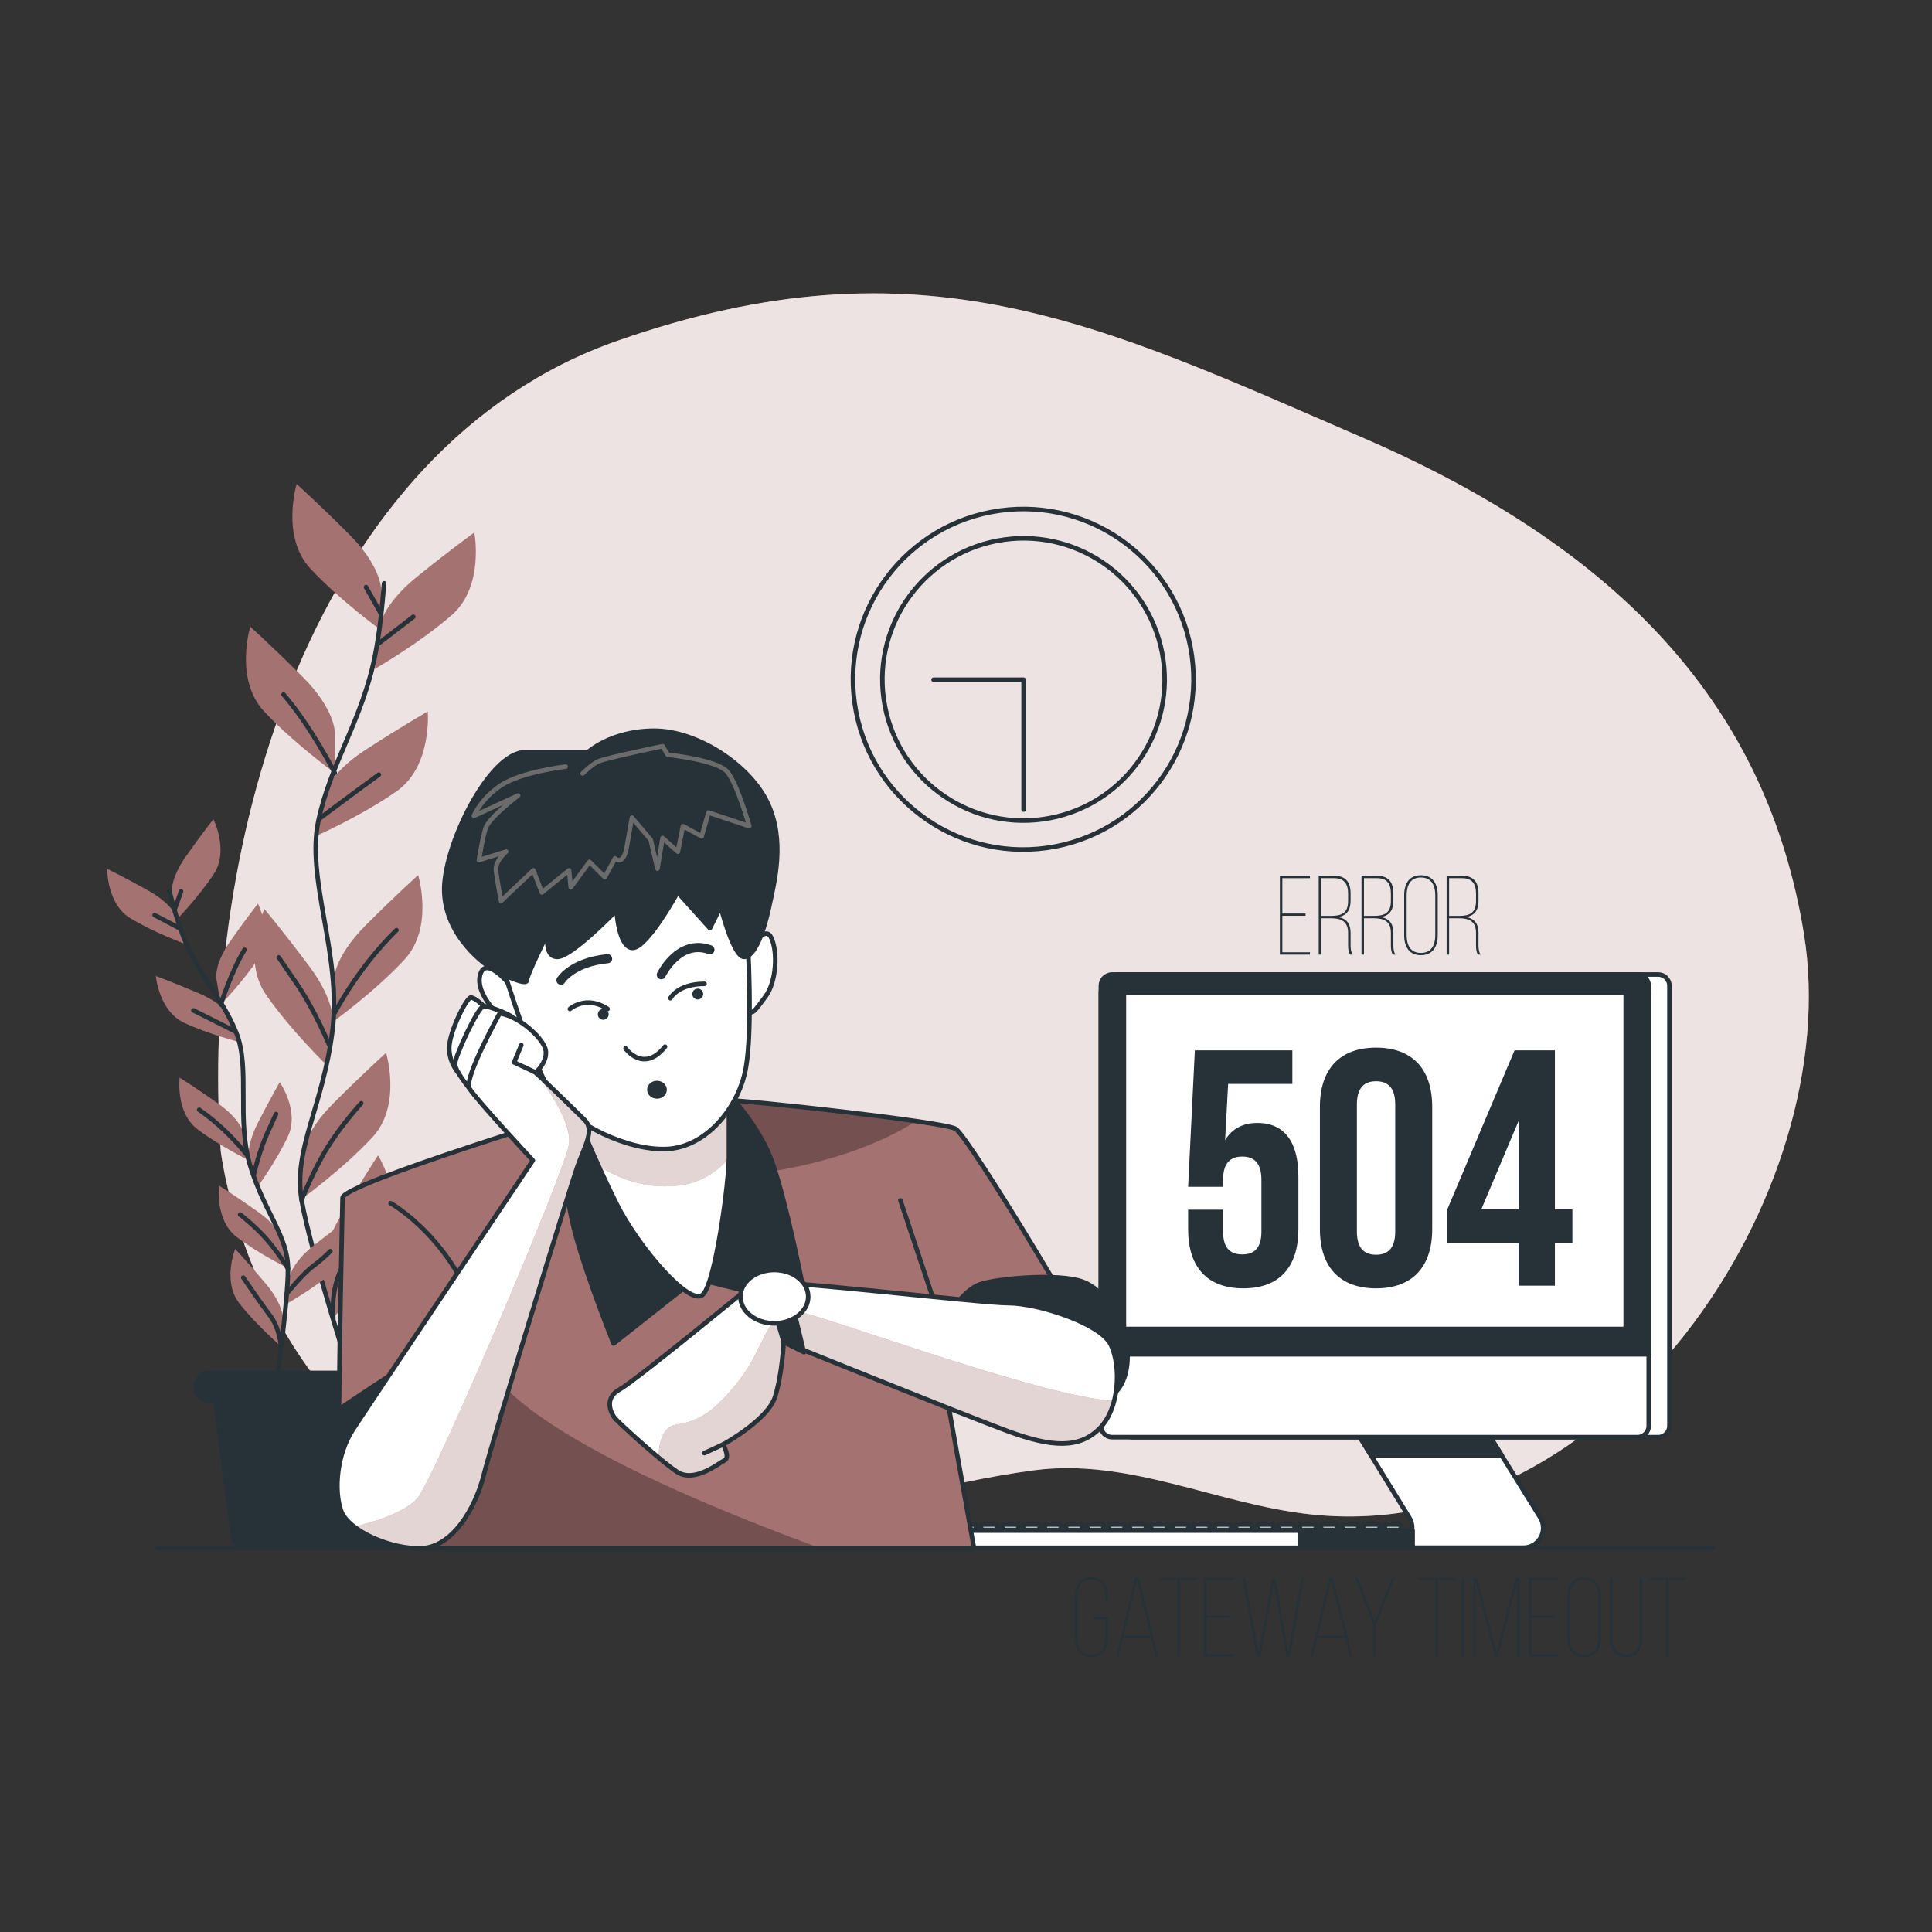 <?xml version="1.0" encoding="utf-8"?>
<!-- Generator: Adobe Illustrator 27.5.0, SVG Export Plug-In . SVG Version: 6.00 Build 0)  -->
<svg version="1.1" xmlns="http://www.w3.org/2000/svg" xmlns:xlink="http://www.w3.org/1999/xlink" x="0px" y="0px"
	 viewBox="0 0 500 500" style="enable-background:new 0 0 500 500;" xml:space="preserve">
<rect x="0" y="0" width="500" height="500" fill="#333333" stroke="none"/>
<g id="Background_Simple">
	<g>
		<path style="fill:#A57272;" d="M57.123,297.862c0,0,7.075,61.73,59.535,88.101c52.46,26.37,103.847,0.715,151.022-5.465
			c24.705-3.237,47.614,8.91,71.838,11.454c77.455,8.131,138.239-83.144,127.336-150.286
			c-9.439-58.125-46.581-99.15-114.261-128.421c-67.68-29.271-114.233-52.562-192.846-25.036
			C81.133,115.734,51.518,217.937,57.123,297.862z"/>
		<path style="opacity:0.8;fill:#FFFFFF;" d="M57.123,297.862c0,0,7.075,61.73,59.535,88.101
			c52.46,26.37,103.847,0.715,151.022-5.465c24.705-3.237,47.614,8.91,71.838,11.454c77.455,8.131,138.239-83.144,127.336-150.286
			c-9.439-58.125-46.581-99.15-114.261-128.421c-67.68-29.271-114.233-52.562-192.846-25.036
			C81.133,115.734,51.518,217.937,57.123,297.862z"/>
	</g>
</g>
<g id="Clock">
	<g>
		
			<ellipse transform="matrix(0.99 -0.138 0.138 0.99 -21.723 38.204)" style="fill:none;stroke:#263238;stroke-width:1.177;stroke-linecap:round;stroke-linejoin:round;stroke-miterlimit:10;" cx="264.912" cy="175.909" rx="44.085" ry="44.085"/>
		
			<ellipse transform="matrix(0.982 -0.188 0.188 0.982 -28.33 52.9)" style="fill:none;stroke:#263238;stroke-width:1.177;stroke-linecap:round;stroke-linejoin:round;stroke-miterlimit:10;" cx="264.912" cy="175.909" rx="36.531" ry="36.531"/>
		
			<polyline style="fill:none;stroke:#263238;stroke-width:1.177;stroke-linecap:round;stroke-linejoin:round;stroke-miterlimit:10;" points="
			241.61,175.909 264.912,175.909 264.912,209.529 		"/>
	</g>
</g>
<g id="Plants">
	<g>
		<g>
			<g>
				<g>
					<path style="fill:#A57272;" d="M98.649,152.47c0,0,0-5.911-8.276-14.187c-8.276-8.276-13.596-13.005-13.596-13.005
						s-4.138,13.596,3.547,21.872c7.685,8.276,18.325,15.961,18.325,15.961V152.47z"/>
					<path style="fill:#A57272;" d="M86.638,189.388c0,0,0-5.911-8.276-14.187c-8.276-8.276-13.596-13.005-13.596-13.005
						s-4.138,13.596,3.547,21.872c7.685,8.276,18.325,15.961,18.325,15.961V189.388z"/>
					<path style="fill:#A57272;" d="M98.129,162.538c0,0,0.625-5.878,9.729-13.233c9.104-7.355,14.894-11.495,14.894-11.495
						s2.678,13.957-5.838,21.375c-8.516,7.418-19.909,13.935-19.909,13.935L98.129,162.538z"/>
					<path style="fill:#A57272;" d="M83.619,206.138c0,0,1.239-5.78,11.065-12.138c9.826-6.358,16.019-9.868,16.019-9.868
						s1.197,14.161-8.051,20.644c-9.248,6.482-21.263,11.766-21.263,11.766L83.619,206.138z"/>
					<path style="fill:#A57272;" d="M86.347,253.674c0,0,0-5.911,8.276-14.188c8.276-8.276,13.596-13.005,13.596-13.005
						s4.138,13.596-3.547,21.872c-7.684,8.276-18.325,15.961-18.325,15.961V253.674z"/>
					<path style="fill:#A57272;" d="M86.209,265.277c0,0,0.84-5.852-6.176-15.22c-7.016-9.368-11.61-14.805-11.61-14.805
						s-6.028,12.87,0.403,22.154c6.431,9.284,15.871,18.403,15.871,18.403L86.209,265.277z"/>
					<path style="fill:#A57272;" d="M78.048,299.663c0,0,0-5.911,8.276-14.187C94.6,277.2,99.92,272.471,99.92,272.471
						s4.138,13.596-3.547,21.872c-7.685,8.276-18.325,15.961-18.325,15.961V299.663z"/>
					<path style="fill:#A57272;" d="M83.575,330.84c0,0-1.497-5.718,4.413-15.821c5.91-10.102,9.859-16.025,9.859-16.025
						s7.446,12.105,2.108,22.057c-5.338,9.952-13.685,20.082-13.685,20.082L83.575,330.84z"/>
				</g>
				
					<path style="fill:none;stroke:#263238;stroke-width:1.177;stroke-linecap:round;stroke-linejoin:round;stroke-miterlimit:10;" d="
					M99.399,150.955c-0.484,6.319-1.202,12.856-2.267,18.355c-3.272,16.902-11.45,27.807-14.722,43.074
					c-3.272,15.267,6.12,34.935,3.605,54.544c-2.515,19.609-10.148,30.514-7.967,43.599c2.181,13.086,13.631,48.526,13.631,48.526"
					/>
				
					<line style="fill:none;stroke:#263238;stroke-width:1.177;stroke-linecap:round;stroke-linejoin:round;stroke-miterlimit:10;" x1="98.047" y1="166.467" x2="106.966" y2="159.623"/>
				
					<line style="fill:none;stroke:#263238;stroke-width:1.177;stroke-linecap:round;stroke-linejoin:round;stroke-miterlimit:10;" x1="98.463" y1="158.585" x2="94.729" y2="151.948"/>
				
					<path style="fill:none;stroke:#263238;stroke-width:1.177;stroke-linecap:round;stroke-linejoin:round;stroke-miterlimit:10;" d="
					M82.906,211.682c0,0,7.467-5.6,15.141-11.2"/>
				
					<path style="fill:none;stroke:#263238;stroke-width:1.177;stroke-linecap:round;stroke-linejoin:round;stroke-miterlimit:10;" d="
					M86.638,200.028c0,0-6.221-12.198-13.273-20.287"/>
				
					<path style="fill:none;stroke:#263238;stroke-width:1.177;stroke-linecap:round;stroke-linejoin:round;stroke-miterlimit:10;" d="
					M86.64,262.083c0,0,5.808-11.408,15.97-21.363"/>
				
					<path style="fill:none;stroke:#263238;stroke-width:1.177;stroke-linecap:round;stroke-linejoin:round;stroke-miterlimit:10;" d="
					M85.188,270.38c0,0-3.734-8.919-8.089-15.348c-4.356-6.43-4.978-7.259-4.978-7.259"/>
				
					<path style="fill:none;stroke:#263238;stroke-width:1.177;stroke-linecap:round;stroke-linejoin:round;stroke-miterlimit:10;" d="
					M78.049,310.527c0,0,2.991-7.584,6.724-13.599c3.733-6.015,8.711-11.408,8.711-11.408"/>
				
					<path style="fill:none;stroke:#263238;stroke-width:1.177;stroke-linecap:round;stroke-linejoin:round;stroke-miterlimit:10;" d="
					M86.27,341.133c0,0-0.874-7.079,2.237-13.094c3.111-6.015,6.637-13.896,8.089-17.007"/>
			</g>
			<g>
				<g>
					<path style="fill:#A57272;" d="M44.456,231.442c0,0-0.642-3.707,3.65-9.795c4.291-6.088,7.114-9.631,7.114-9.631
						s4.071,8.077,0.15,14.101s-9.759,11.998-9.759,11.998L44.456,231.442z"/>
					<path style="fill:#A57272;" d="M55.995,253.289c0,0-0.642-3.707,3.649-9.795c4.291-6.088,7.114-9.631,7.114-9.631
						s4.071,8.077,0.15,14.101c-3.921,6.024-9.759,11.998-9.759,11.998L55.995,253.289z"/>
					<path style="fill:#A57272;" d="M45.875,237.699c0,0-1.03-3.618-7.537-7.242c-6.507-3.624-10.588-5.592-10.588-5.592
						s-0.164,9.043,5.981,12.77c6.146,3.727,13.997,6.577,13.997,6.577L45.875,237.699z"/>
					<path style="fill:#A57272;" d="M59.707,263.465c0,0-1.404-3.49-8.256-6.411c-6.852-2.92-11.117-4.449-11.117-4.449
						s0.787,9.01,7.29,12.071c6.503,3.061,14.611,5.07,14.611,5.07L59.707,263.465z"/>
					<path style="fill:#A57272;" d="M63.157,293.569c0,0-0.642-3.707-6.729-7.998c-6.088-4.291-9.938-6.679-9.938-6.679
						s-1.119,8.975,4.598,13.33c5.717,4.356,13.224,8.019,13.224,8.019L63.157,293.569z"/>
					<path style="fill:#A57272;" d="M64.503,300.831c0,0-1.162-3.578,2.221-10.214c3.382-6.636,5.673-10.544,5.673-10.544
						s5.177,7.416,2.153,13.936c-3.025,6.52-7.955,13.263-7.955,13.263L64.503,300.831z"/>
					<path style="fill:#A57272;" d="M74.891,330.731c0,0,0.429-3.737,6.262-8.369c5.833-4.632,9.54-7.235,9.54-7.235
						s1.63,8.897-3.83,13.571c-5.459,4.674-12.745,8.761-12.745,8.761L74.891,330.731z"/>
					<path style="fill:#A57272;" d="M73.353,321.508c0,0-0.642-3.707-6.73-7.998c-6.088-4.291-9.937-6.679-9.937-6.679
						s-1.119,8.975,4.598,13.331c5.717,4.355,13.224,8.019,13.224,8.019L73.353,321.508z"/>
					<path style="fill:#A57272;" d="M73.272,341.658c0,0,0.318-3.749-4.485-9.442c-4.803-5.693-7.922-8.978-7.922-8.978
						s-3.356,8.399,1.072,14.06c4.428,5.662,10.762,11.107,10.762,11.107L73.272,341.658z"/>
				</g>
				
					<path style="fill:none;stroke:#263238;stroke-width:1.177;stroke-linecap:round;stroke-linejoin:round;stroke-miterlimit:10;" d="
					M43.821,230.574c0.99,3.909,2.15,7.931,3.414,11.264c3.886,10.244,10.199,16.194,13.908,25.413
					c3.709,9.218-0.045,22.572,3.66,34.595c3.705,12.023,9.676,18.033,9.729,26.475c0.053,8.442-3.28,31.91-3.28,31.91"/>
				
					<line style="fill:none;stroke:#263238;stroke-width:1.177;stroke-linecap:round;stroke-linejoin:round;stroke-miterlimit:10;" x1="46.353" y1="240.154" x2="40.017" y2="236.83"/>
				
					<line style="fill:none;stroke:#263238;stroke-width:1.177;stroke-linecap:round;stroke-linejoin:round;stroke-miterlimit:10;" x1="45.237" y1="235.257" x2="46.857" y2="230.689"/>
				
					<path style="fill:none;stroke:#263238;stroke-width:1.177;stroke-linecap:round;stroke-linejoin:round;stroke-miterlimit:10;" d="
					M60.756,266.864c0,0-5.29-2.701-10.71-5.38"/>
				
					<path style="fill:none;stroke:#263238;stroke-width:1.177;stroke-linecap:round;stroke-linejoin:round;stroke-miterlimit:10;" d="
					M57.15,259.961c0,0,2.577-8.324,6.121-14.163"/>
				
					<path style="fill:none;stroke:#263238;stroke-width:1.177;stroke-linecap:round;stroke-linejoin:round;stroke-miterlimit:10;" d="
					M63.886,298.875c0,0-4.88-6.523-12.334-11.663"/>
				
					<path style="fill:none;stroke:#263238;stroke-width:1.177;stroke-linecap:round;stroke-linejoin:round;stroke-miterlimit:10;" d="
					M65.697,303.92c0,0,1.373-5.998,3.406-10.503c2.034-4.505,2.334-5.092,2.334-5.092"/>
				
					<path style="fill:none;stroke:#263238;stroke-width:1.177;stroke-linecap:round;stroke-linejoin:round;stroke-miterlimit:10;" d="
					M74.245,334.724c0,0,4.199-5.147,6.813-7.073c2.613-1.926,4.424-3.847,4.424-3.847"/>
				
					<path style="fill:none;stroke:#263238;stroke-width:1.177;stroke-linecap:round;stroke-linejoin:round;stroke-miterlimit:10;" d="
					M74.533,328.32c0,0-2.699-4.431-5.693-7.798c-2.994-3.366-6.701-6.208-6.701-6.208"/>
				
					<path style="fill:none;stroke:#263238;stroke-width:1.177;stroke-linecap:round;stroke-linejoin:round;stroke-miterlimit:10;" d="
					M72.7,348.405c0,0-0.22-4.534-2.824-7.968c-2.604-3.434-5.671-7.994-6.919-9.787"/>
			</g>
		</g>
		<g>
			<path style="fill:#263238;" d="M100.261,400.656H62.567c-1.551,0-2.808-1.257-2.808-2.808l-5.414-41.711h54.137l-5.414,41.711
				C103.068,399.399,101.811,400.656,100.261,400.656z"/>
			<path style="fill:#263238;" d="M108.011,363.199H54.345c-2.34,0-4.237-1.897-4.237-4.237l0,0c0-2.34,1.897-4.237,4.237-4.237
				h53.666c2.34,0,4.237,1.897,4.237,4.237l0,0C112.248,361.302,110.351,363.199,108.011,363.199z"/>
		</g>
	</g>
</g>
<g id="Device">
	<g>
		<g>
			
				<path style="fill:#FFFFFF;stroke:#263238;stroke-width:1.177;stroke-linecap:round;stroke-linejoin:round;stroke-miterlimit:10;" d="
				M382.01,365.983l16.597,26.739c2.115,3.408-0.336,7.813-4.346,7.813h-32.505h-43.488h42.088c4,0,6.452-4.384,4.359-7.792
				l-16.066-26.164L382.01,365.983z"/>
			
				<polygon style="fill:#263238;stroke:#263238;stroke-width:1.177;stroke-linecap:round;stroke-linejoin:round;stroke-miterlimit:10;" points="
				382.01,365.983 348.649,366.579 354.827,376.64 388.624,376.64 			"/>
			
				<path style="fill:#FFFFFF;stroke:#263238;stroke-width:1.177;stroke-linecap:round;stroke-linejoin:round;stroke-miterlimit:10;" d="
				M293.179,371.94h135.96c1.608,0,2.912-1.304,2.912-2.912V255.11c0-1.608-1.303-2.912-2.912-2.912h-135.96
				c-1.608,0-2.912,1.303-2.912,2.912v113.919C290.267,370.637,291.571,371.94,293.179,371.94z"/>
			
				<path style="fill:#FFFFFF;stroke:#263238;stroke-width:1.177;stroke-linecap:round;stroke-linejoin:round;stroke-miterlimit:10;" d="
				M287.818,371.94h135.96c1.608,0,2.912-1.304,2.912-2.912V255.11c0-1.608-1.304-2.912-2.912-2.912h-135.96
				c-1.608,0-2.912,1.303-2.912,2.912v113.919C284.906,370.637,286.21,371.94,287.818,371.94z"/>
			
				<path style="fill:#263238;stroke:#263238;stroke-width:1.177;stroke-linecap:round;stroke-linejoin:round;stroke-miterlimit:10;" d="
				M289.672,252.199h132.252c2.632,0,4.766,2.134,4.766,4.766v93.529H284.906v-93.529
				C284.906,254.332,287.04,252.199,289.672,252.199z"/>
			
				<rect x="290.863" y="256.965" transform="matrix(-1 -1.224647e-16 1.224647e-16 -1 711.595 600.905)" style="fill:#FFFFFF;stroke:#263238;stroke-width:1.177;stroke-linecap:round;stroke-linejoin:round;stroke-miterlimit:10;" width="129.869" height="86.977"/>
		</g>
		<g>
			
				<rect x="248.421" y="394.548" style="fill:#FFFFFF;stroke:#263238;stroke-width:1.177;stroke-linecap:round;stroke-linejoin:round;stroke-miterlimit:10;" width="4.125" height="1.375"/>
			
				<rect x="253.921" y="394.548" style="fill:#FFFFFF;stroke:#263238;stroke-width:1.177;stroke-linecap:round;stroke-linejoin:round;stroke-miterlimit:10;" width="4.125" height="1.375"/>
			
				<rect x="259.42" y="394.548" style="fill:#FFFFFF;stroke:#263238;stroke-width:1.177;stroke-linecap:round;stroke-linejoin:round;stroke-miterlimit:10;" width="4.125" height="1.375"/>
			
				<rect x="264.92" y="394.548" style="fill:#FFFFFF;stroke:#263238;stroke-width:1.177;stroke-linecap:round;stroke-linejoin:round;stroke-miterlimit:10;" width="4.125" height="1.375"/>
			
				<rect x="270.419" y="394.548" style="fill:#FFFFFF;stroke:#263238;stroke-width:1.177;stroke-linecap:round;stroke-linejoin:round;stroke-miterlimit:10;" width="4.125" height="1.375"/>
			
				<rect x="275.919" y="394.548" style="fill:#FFFFFF;stroke:#263238;stroke-width:1.177;stroke-linecap:round;stroke-linejoin:round;stroke-miterlimit:10;" width="4.125" height="1.375"/>
			
				<rect x="281.418" y="394.548" style="fill:#FFFFFF;stroke:#263238;stroke-width:1.177;stroke-linecap:round;stroke-linejoin:round;stroke-miterlimit:10;" width="4.125" height="1.375"/>
			
				<rect x="286.918" y="394.548" style="fill:#FFFFFF;stroke:#263238;stroke-width:1.177;stroke-linecap:round;stroke-linejoin:round;stroke-miterlimit:10;" width="4.125" height="1.375"/>
			
				<rect x="292.417" y="394.548" style="fill:#FFFFFF;stroke:#263238;stroke-width:1.177;stroke-linecap:round;stroke-linejoin:round;stroke-miterlimit:10;" width="4.125" height="1.375"/>
			
				<rect x="297.917" y="394.548" style="fill:#FFFFFF;stroke:#263238;stroke-width:1.177;stroke-linecap:round;stroke-linejoin:round;stroke-miterlimit:10;" width="4.125" height="1.375"/>
			
				<rect x="303.416" y="394.548" style="fill:#FFFFFF;stroke:#263238;stroke-width:1.177;stroke-linecap:round;stroke-linejoin:round;stroke-miterlimit:10;" width="4.125" height="1.375"/>
			
				<rect x="308.916" y="394.548" style="fill:#FFFFFF;stroke:#263238;stroke-width:1.177;stroke-linecap:round;stroke-linejoin:round;stroke-miterlimit:10;" width="4.125" height="1.375"/>
			
				<rect x="314.415" y="394.548" style="fill:#FFFFFF;stroke:#263238;stroke-width:1.177;stroke-linecap:round;stroke-linejoin:round;stroke-miterlimit:10;" width="4.125" height="1.375"/>
			
				<rect x="319.915" y="394.548" style="fill:#FFFFFF;stroke:#263238;stroke-width:1.177;stroke-linecap:round;stroke-linejoin:round;stroke-miterlimit:10;" width="4.125" height="1.375"/>
			
				<rect x="325.414" y="394.548" style="fill:#FFFFFF;stroke:#263238;stroke-width:1.177;stroke-linecap:round;stroke-linejoin:round;stroke-miterlimit:10;" width="4.125" height="1.375"/>
			
				<rect x="330.914" y="394.548" style="fill:#FFFFFF;stroke:#263238;stroke-width:1.177;stroke-linecap:round;stroke-linejoin:round;stroke-miterlimit:10;" width="4.125" height="1.375"/>
			
				<rect x="336.413" y="394.548" style="fill:#FFFFFF;stroke:#263238;stroke-width:1.177;stroke-linecap:round;stroke-linejoin:round;stroke-miterlimit:10;" width="4.125" height="1.375"/>
			
				<rect x="341.913" y="394.548" style="fill:#FFFFFF;stroke:#263238;stroke-width:1.177;stroke-linecap:round;stroke-linejoin:round;stroke-miterlimit:10;" width="4.125" height="1.375"/>
			
				<rect x="347.412" y="394.548" style="fill:#FFFFFF;stroke:#263238;stroke-width:1.177;stroke-linecap:round;stroke-linejoin:round;stroke-miterlimit:10;" width="4.125" height="1.375"/>
			
				<rect x="352.912" y="394.548" style="fill:#FFFFFF;stroke:#263238;stroke-width:1.177;stroke-linecap:round;stroke-linejoin:round;stroke-miterlimit:10;" width="4.125" height="1.375"/>
			
				<rect x="358.411" y="394.548" style="fill:#FFFFFF;stroke:#263238;stroke-width:1.177;stroke-linecap:round;stroke-linejoin:round;stroke-miterlimit:10;" width="4.125" height="1.375"/>
			
				<rect x="246.292" y="396.122" style="fill:#FFFFFF;stroke:#263238;stroke-width:1.177;stroke-linecap:round;stroke-linejoin:round;stroke-miterlimit:10;" width="119.247" height="4.445"/>
			
				<rect x="336.451" y="396.122" style="fill:#263238;stroke:#263238;stroke-width:1.177;stroke-linecap:round;stroke-linejoin:round;stroke-miterlimit:10;" width="29.088" height="4.445"/>
		</g>
	</g>
</g>
<g id="Text">
	<g>
		<g>
			<path style="fill:#263238;" d="M286.71,413.327v1.34h-0.64v-1.369c0-2.477-0.933-4.546-3.614-4.546
				c-2.71,0-3.643,2.069-3.643,4.546v10.433c0,2.477,0.933,4.518,3.643,4.518c2.682,0,3.614-2.041,3.614-4.518v-4.633h-3.177v-0.583
				h3.818v5.187c0,2.826-1.165,5.158-4.283,5.158c-3.09,0-4.255-2.332-4.255-5.158v-10.374c0-2.828,1.165-5.158,4.255-5.158
				C285.546,408.168,286.71,410.499,286.71,413.327z"/>
			<path style="fill:#263238;" d="M290.673,423.905l-1.195,4.809h-0.583l4.925-20.429h0.904l5.041,20.429h-0.64l-1.195-4.809
				H290.673z M290.789,423.322h7.023l-3.555-14.279L290.789,423.322z"/>
			<path style="fill:#263238;" d="M304.717,428.713v-19.787h-4.429v-0.613h9.529v0.613h-4.458v19.787H304.717z"/>
			<path style="fill:#263238;" d="M318.238,418.077v0.582h-6.002v9.443h7.14v0.612h-7.781v-20.4h7.781v0.613h-7.14v9.151H318.238z"
				/>
			<path style="fill:#263238;" d="M326.163,428.713h-0.933l-3.672-20.4h0.642l3.554,19.526l3.527-19.409h0.787l3.323,19.292
				l3.438-19.409h0.583l-3.614,20.4h-0.845l-3.292-18.884L326.163,428.713z"/>
			<path style="fill:#263238;" d="M340.907,423.905l-1.195,4.809h-0.583l4.926-20.429h0.903L350,428.713h-0.642l-1.195-4.809
				H340.907z M341.024,423.322h7.023l-3.555-14.279L341.024,423.322z"/>
			<path style="fill:#263238;" d="M355.448,420.466l-4.75-12.153h0.64l4.459,11.278l4.458-11.278h0.67l-4.838,12.153v8.247h-0.64
				V420.466z"/>
			<path style="fill:#263238;" d="M371.445,428.713v-19.787h-4.43v-0.613h9.53v0.613h-4.459v19.787H371.445z"/>
			<path style="fill:#263238;" d="M378.962,408.313v20.4h-0.642v-20.4H378.962z"/>
			<path style="fill:#263238;" d="M387.645,428.655h-0.728l-5.042-19.379v19.438h-0.583v-20.4h0.991l5.012,19.352l5.012-19.352
				h0.991v20.4h-0.641v-19.438L387.645,428.655z"/>
			<path style="fill:#263238;" d="M402.273,418.077v0.582h-6.003v9.443h7.14v0.612h-7.781v-20.4h7.781v0.613h-7.14v9.151H402.273z"
				/>
			<path style="fill:#263238;" d="M405.652,413.327c0-2.856,1.223-5.158,4.313-5.158c3.147,0,4.371,2.302,4.371,5.158v10.374
				c0,2.856-1.224,5.158-4.371,5.158c-3.09,0-4.313-2.302-4.313-5.158V413.327z M406.293,423.73c0,2.507,0.962,4.547,3.673,4.547
				c2.739,0,3.73-2.04,3.73-4.547v-10.433c0-2.506-0.991-4.546-3.73-4.546c-2.71,0-3.673,2.04-3.673,4.546V423.73z"/>
			<path style="fill:#263238;" d="M417.249,423.701c0,2.448,0.875,4.575,3.584,4.575c2.71,0,3.585-2.127,3.585-4.575v-15.388h0.612
				v15.359c0,2.798-1.107,5.187-4.197,5.187c-3.117,0-4.225-2.389-4.225-5.187v-15.359h0.641V423.701z"/>
			<path style="fill:#263238;" d="M431.149,428.713v-19.787h-4.429v-0.613h9.529v0.613h-4.458v19.787H431.149z"/>
		</g>
	</g>
	<g>
		<path style="fill:#263238;" d="M316.534,313.064v5.656c0,4.35,1.915,5.917,4.961,5.917c3.045,0,4.96-1.567,4.96-5.917V305.32
			c0-4.35-1.915-6.004-4.96-6.004c-3.046,0-4.961,1.654-4.961,6.004v1.827h-9.048l1.74-35.327h25.234v8.701h-16.621l-0.783,14.531
			c1.741-2.871,4.525-4.438,8.354-4.438c7.048,0,10.616,4.959,10.616,13.922v13.574c0,9.745-4.873,15.314-14.27,15.314
			c-9.398,0-14.27-5.569-14.27-15.314v-5.047H316.534z"/>
		<path style="fill:#263238;" d="M341.592,286.439c0-9.746,5.133-15.315,14.531-15.315c9.398,0,14.531,5.569,14.531,15.315v31.673
			c0,9.745-5.133,15.314-14.531,15.314c-9.398,0-14.531-5.569-14.531-15.314V286.439z M351.164,318.721
			c0,4.35,1.915,6.004,4.959,6.004c3.046,0,4.96-1.654,4.96-6.004v-32.891c0-4.351-1.913-6.004-4.96-6.004
			c-3.045,0-4.959,1.652-4.959,6.004V318.721z"/>
		<path style="fill:#263238;" d="M374.566,312.977l17.404-41.157h10.441v41.157h4.525v8.702h-4.525v11.05h-9.397v-11.05h-18.448
			V312.977z M393.014,312.977v-22.884l-9.659,22.884H393.014z"/>
	</g>
	<g>
		<path style="fill:#263238;" d="M337.877,236.42v0.582h-6.003v9.443h7.141v0.612h-7.781v-20.4h7.781v0.613h-7.141v9.151H337.877z"
			/>
		<path style="fill:#263238;" d="M345.337,226.656c3.03,0,4.196,1.778,4.196,4.575v1.836c0,2.507-0.991,3.876-3.235,4.284
			c2.273,0.35,3.235,1.835,3.235,4.08v3.205c0,0.788,0.087,1.778,0.554,2.419h-0.7c-0.407-0.642-0.496-1.544-0.496-2.419v-3.205
			c0-3.002-1.806-3.789-4.458-3.789h-2.507v9.413h-0.641v-20.4H345.337z M344.433,237.032c2.827,0,4.458-0.729,4.458-3.876v-1.865
			c0-2.477-0.961-4.021-3.584-4.021h-3.381v9.762H344.433z"/>
		<path style="fill:#263238;" d="M356.409,226.656c3.03,0,4.196,1.778,4.196,4.575v1.836c0,2.507-0.991,3.876-3.235,4.284
			c2.273,0.35,3.235,1.835,3.235,4.08v3.205c0,0.788,0.087,1.778,0.554,2.419h-0.7c-0.408-0.642-0.496-1.544-0.496-2.419v-3.205
			c0-3.002-1.806-3.789-4.458-3.789h-2.507v9.413h-0.64v-20.4H356.409z M355.505,237.032c2.826,0,4.458-0.729,4.458-3.876v-1.865
			c0-2.477-0.961-4.021-3.584-4.021h-3.381v9.762H355.505z"/>
		<path style="fill:#263238;" d="M363.401,231.669c0-2.855,1.225-5.157,4.313-5.157c3.147,0,4.372,2.302,4.372,5.157v10.375
			c0,2.856-1.225,5.158-4.372,5.158c-3.089,0-4.313-2.302-4.313-5.158V231.669z M364.043,242.073c0,2.507,0.961,4.547,3.672,4.547
			c2.74,0,3.73-2.04,3.73-4.547V231.64c0-2.506-0.99-4.546-3.73-4.546c-2.71,0-3.672,2.04-3.672,4.546V242.073z"/>
		<path style="fill:#263238;" d="M378.437,226.656c3.03,0,4.196,1.778,4.196,4.575v1.836c0,2.507-0.991,3.876-3.235,4.284
			c2.273,0.35,3.235,1.835,3.235,4.08v3.205c0,0.788,0.087,1.778,0.554,2.419h-0.7c-0.407-0.642-0.496-1.544-0.496-2.419v-3.205
			c0-3.002-1.806-3.789-4.458-3.789h-2.507v9.413h-0.64v-20.4H378.437z M377.534,237.032c2.826,0,4.458-0.729,4.458-3.876v-1.865
			c0-2.477-0.961-4.021-3.584-4.021h-3.381v9.762H377.534z"/>
	</g>
</g>
<g id="Character_1_">
	<g>
		
			<path style="fill:#FFFFFF;stroke:#263238;stroke-width:1.177;stroke-linecap:round;stroke-linejoin:round;stroke-miterlimit:10;" d="
			M192.555,247.645c0,0,5.11-8.827,6.969-5.11c1.858,3.716,1.394,11.614-1.394,15.33c-2.787,3.717-3.717,5.575-5.11,2.787
			C191.625,257.866,192.555,247.645,192.555,247.645z"/>
		
			<path style="fill:#FFFFFF;stroke:#263238;stroke-width:1.177;stroke-linecap:round;stroke-linejoin:round;stroke-miterlimit:10;" d="
			M131.697,254.614c0,0-6.039-7.433-7.433-2.323c-1.394,5.11,5.575,11.614,7.433,12.543c1.858,0.929,4.646,0.465,4.646,0.465
			L131.697,254.614z"/>
		<g>
			<g>
				<defs>
					<path id="XMLID_4_" d="M153.944,286.513c0,0-65.296,19.775-65.296,23.507s-1.866,76.863-0.373,80.967
						c1.493,4.104,13.805,8.209,20.522,8.209v1.493h143.278l-7.089-39.551c0,0,40.297-1.492,41.043-4.477
						c0.746-2.985-35.382-62.669-38.74-64.535c-3.358-1.866-54.54-7.477-60.51-7.477
						C180.808,284.647,168.122,282.035,153.944,286.513z"/>
				</defs>
				<use xlink:href="#XMLID_4_"  style="overflow:visible;fill:#A57272;"/>
				<clipPath id="XMLID_00000098209654504499324810000006194601210146573981_">
					<use xlink:href="#XMLID_4_"  style="overflow:visible;"/>
				</clipPath>
				<path style="opacity:0.3;clip-path:url(#XMLID_00000098209654504499324810000006194601210146573981_);" d="M212.329,400.687
					c-90.474-33.247-86.429-50.185-86.429-50.185l-30.02,45.849c4.255,1.689,9.364,2.843,12.917,2.843v1.493H212.329z"/>
				<path style="opacity:0.3;clip-path:url(#XMLID_00000098209654504499324810000006194601210146573981_);" d="M188.932,304.441
					c0,0,30.708-1.616,50.911-16.162l-56.567-7.273L188.932,304.441z"/>
				
					<use xlink:href="#XMLID_4_"  style="overflow:visible;fill:none;stroke:#263238;stroke-width:1.177;stroke-linecap:round;stroke-linejoin:round;stroke-miterlimit:10;"/>
			</g>
			
				<line style="fill:none;stroke:#263238;stroke-width:1.177;stroke-linecap:round;stroke-linejoin:round;stroke-miterlimit:10;" x1="243.722" y1="342.761" x2="233.024" y2="310.667"/>
			
				<path style="fill:none;stroke:#263238;stroke-width:1.177;stroke-linecap:round;stroke-linejoin:round;stroke-miterlimit:10;" d="
				M101.083,311.38c0,0,17.83,9.985,23.535,33.52"/>
		</g>
		
			<path style="fill:#263238;stroke:#263238;stroke-width:1.177;stroke-linecap:round;stroke-linejoin:round;stroke-miterlimit:10;" d="
			M100.961,355.913c0,0-11.94,7.836-14.552,9.701c-2.612,1.866-3.358,21.641-0.746,27.238c2.612,5.597,13.805,8.209,21.268,4.477
			c7.462-3.731,10.821-21.268,8.209-30.223C112.527,358.152,100.961,355.913,100.961,355.913z"/>
		
			<path style="fill:#263238;stroke:#263238;stroke-width:1.177;stroke-linecap:round;stroke-linejoin:round;stroke-miterlimit:10;" d="
			M144.616,290.244c0,0,1.119,17.91,4.477,29.85c3.358,11.94,9.701,27.611,9.701,27.611l21.268-16.79l28.73,7.089
			c0,0-5.597-29.477-9.701-39.177c-4.104-9.701-12.313-17.537-12.313-17.537S155.436,277.185,144.616,290.244z"/>
		<g>
			<defs>
				<path id="XMLID_1_" d="M148.72,287.259c0,0,5.224,13.059,10.82,24.253c5.597,11.194,19.029,26.865,22.387,23.507
					c3.358-3.358,6.716-29.477,6.716-35.446s0-17.91,0-17.91s-10.447,8.582-18.656,8.582S148.72,287.259,148.72,287.259z"/>
			</defs>
			<use xlink:href="#XMLID_1_"  style="overflow:visible;fill:#FFFFFF;"/>
			<clipPath id="XMLID_00000127009502009063340170000017038308483665642421_">
				<use xlink:href="#XMLID_1_"  style="overflow:visible;"/>
			</clipPath>
			<path style="clip-path:url(#XMLID_00000127009502009063340170000017038308483665642421_);fill:#A57272;" d="M188.644,281.662
				c0,0-10.447,8.582-18.656,8.582c-8.209,0-21.268-2.985-21.268-2.985s2.652,6.628,6.2,14.487
				c5.505,3.483,12.975,6.313,21.833,4.904c4.675-0.744,8.6-3.294,11.886-6.812c0.001-0.088,0.004-0.186,0.004-0.266
				C188.644,293.602,188.644,281.662,188.644,281.662z"/>
			<path style="opacity:0.7;clip-path:url(#XMLID_00000127009502009063340170000017038308483665642421_);fill:#FFFFFF;" d="
				M188.644,281.662c0,0-10.447,8.582-18.656,8.582c-8.209,0-21.268-2.985-21.268-2.985s2.652,6.628,6.2,14.487
				c5.505,3.483,12.975,6.313,21.833,4.904c4.675-0.744,8.6-3.294,11.886-6.812c0.001-0.088,0.004-0.186,0.004-0.266
				C188.644,293.602,188.644,281.662,188.644,281.662z"/>
			
				<use xlink:href="#XMLID_1_"  style="overflow:visible;fill:none;stroke:#263238;stroke-width:1.177;stroke-linecap:round;stroke-linejoin:round;stroke-miterlimit:10;"/>
		</g>
		<g>
			
				<path style="fill:#FFFFFF;stroke:#263238;stroke-width:1.177;stroke-linecap:round;stroke-linejoin:round;stroke-miterlimit:10;" d="
				M130.303,250.897c0,0,7.898,26.015,13.008,32.984c5.11,6.968,19.047,13.937,29.267,13.472
				c10.22-0.465,18.582-10.685,20.441-20.905c1.858-10.221,0.465-33.449,0.465-33.449s-1.858-10.22-9.756-23.693
				c-7.897-13.472-47.85-2.323-52.031,7.898C127.516,237.425,130.303,250.897,130.303,250.897z"/>
			<g>
				
					<path style="fill:none;stroke:#263238;stroke-width:1.177;stroke-linecap:round;stroke-linejoin:round;stroke-miterlimit:10;" d="
					M161.894,271.338c0,0,4.646,6.504,10.22-0.464"/>
				
					<path style="fill:none;stroke:#263238;stroke-width:1.177;stroke-linecap:round;stroke-linejoin:round;stroke-miterlimit:10;" d="
					M147.492,261.117c0,0,4.181-3.716,9.756,0"/>
				
					<path style="fill:none;stroke:#263238;stroke-width:1.177;stroke-linecap:round;stroke-linejoin:round;stroke-miterlimit:10;" d="
					M173.508,258.33c0,0,1.858-3.717,8.827-3.717"/>
				
					<path style="fill:none;stroke:#263238;stroke-width:2.355;stroke-linecap:round;stroke-linejoin:round;stroke-miterlimit:10;" d="
					M145.169,253.685c0,0,2.787-4.646,12.078-5.575"/>
				
					<path style="fill:none;stroke:#263238;stroke-width:2.355;stroke-linecap:round;stroke-linejoin:round;stroke-miterlimit:10;" d="
					M171.138,252.264c0,0,4.521-9.39,12.59-6.477"/>
				<path style="fill:#263238;" d="M172.578,282.023c0,1.283-1.144,2.323-2.555,2.323s-2.555-1.04-2.555-2.323
					c0-1.283,1.144-2.323,2.555-2.323S172.578,280.74,172.578,282.023z"/>
				<path style="fill:#263238;" d="M157.526,262.514c0,0.776-0.629,1.406-1.406,1.406c-0.776,0-1.406-0.629-1.406-1.406
					c0-0.777,0.63-1.406,1.406-1.406C156.897,261.108,157.526,261.737,157.526,262.514z"/>
				<path style="fill:#263238;" d="M181.982,257.257c0,0.776-0.629,1.406-1.406,1.406c-0.776,0-1.406-0.63-1.406-1.406
					c0-0.777,0.629-1.406,1.406-1.406C181.352,255.851,181.982,256.48,181.982,257.257z"/>
			</g>
		</g>
		
			<path style="fill:#263238;stroke:#263238;stroke-width:1.177;stroke-linecap:round;stroke-linejoin:round;stroke-miterlimit:10;" d="
			M152.138,194.685c0,0-6.968,0-16.26,0c-9.291,0-21.37,24.622-20.905,36.236c0.465,11.614,10.685,19.047,13.472,20.441
			c2.787,1.394,7.898,3.716,7.898,2.323c0-1.394,5.575-12.543,5.575-12.543s-1.394,6.504,2.323,6.504
			c3.717,0,15.331-12.079,15.331-12.079s0.465,9.756,4.181,9.756c3.716,0,11.614-14.401,11.614-14.401l8.362,9.291l2.787-5.575
			c0,0,3.252,13.008,6.039,13.008c2.787,0,5.11-6.504,6.504-13.008c1.394-6.504,4.181-17.189-0.464-26.945
			c-4.646-9.756-18.118-18.582-29.267-18.582C158.177,189.111,152.138,194.685,152.138,194.685z"/>
		
			<path style="fill:none;stroke:#6B6B6B;stroke-width:1.177;stroke-linecap:round;stroke-linejoin:round;stroke-miterlimit:10;" d="
			M146.391,198.401c0,0-11.441,1.32-16.721,4.84c-5.28,3.52-7.041,7.921-7.041,7.921l11.441-5.28c0,0-7.481,5.72-8.361,8.361
			c-0.88,2.64-1.76,8.361-1.76,8.361l7.041-2.2c0,0-2.907,2.439-2.64,4.84c0.267,2.402,1.32,7.921,1.32,7.921l8.361-7.921l2.2,5.721
			l7.041-5.721l0.44,4.4l4.84-6.6l3.96,3.96l2.64-4.84c0,0,2.2,2.2,3.08-3.08c0.88-5.28,1.32-7.481,1.32-7.481l4.84,5.721
			l1.76,7.481l1.32-7.921l3.96,3.52l1.32-6.6l4.84,2.64l1.76-6.16l10.561,3.52c0,0-3.08-11.001-5.72-14.081
			c-2.64-3.08-15.401-4.4-15.401-4.4l-1.32-2.2c0,0-14.961,3.08-16.721,3.96c-1.76,0.88-3.96,3.08-3.96,3.08"/>
		<g>
			
				<path style="fill:#FFFFFF;stroke:#263238;stroke-width:1.177;stroke-linecap:round;stroke-linejoin:round;stroke-miterlimit:10;" d="
				M118.87,277.931c0,0-2.612-2.612-2.612-6.716c0-4.104,4.477-13.059,5.597-13.059s3.358,2.239,3.358,2.239
				s-1.866,8.955-2.612,12.313C121.855,276.065,118.87,277.931,118.87,277.931z"/>
			
				<path style="fill:#FFFFFF;stroke:#263238;stroke-width:1.177;stroke-linecap:round;stroke-linejoin:round;stroke-miterlimit:10;" d="
				M121.482,281.662c0,0-3.731-4.477-3.731-6.343s5.97-14.925,7.462-14.925c1.493,0,5.97,1.866,7.089,2.612
				c1.119,0.746,0.746,4.477,0.746,7.089c0,2.612-6.716,14.179-6.716,14.179L121.482,281.662z"/>
			<g>
				<defs>
					<path id="XMLID_3_" d="M129.318,262.26c0,0-9.328,16.79-7.835,19.402c1.493,2.612,16.417,18.656,16.417,18.656
						s-42.536,63.43-46.64,69.773c-4.104,6.343-4.851,15.671-2.985,20.895s13.059,10.074,20.895,9.701
						c7.836-0.373,13.806-10.074,16.044-19.029c2.239-8.955,22.387-74.624,24.253-79.848s4.477-9.328,1.866-11.94
						c-2.612-2.612-12.686-12.313-12.686-12.313s2.985-2.612,2.612-5.597C140.884,268.976,134.541,263.006,129.318,262.26z"/>
				</defs>
				<use xlink:href="#XMLID_3_"  style="overflow:visible;fill:#FFFFFF;"/>
				<clipPath id="XMLID_00000008121939224092682860000004932897632668723363_">
					<use xlink:href="#XMLID_3_"  style="overflow:visible;"/>
				</clipPath>
				<path style="clip-path:url(#XMLID_00000008121939224092682860000004932897632668723363_);fill:#A57272;" d="M125.213,381.658
					c2.239-8.955,22.387-74.624,24.253-79.848c1.866-5.224,4.477-9.328,1.866-11.94c-2.353-2.353-10.738-10.436-12.382-12.02
					l-0.064,0.014c1.47,1.907,9.183,12.249,8.386,18.224c-0.88,6.6-34.763,86.247-39.163,91.527
					c-3.364,4.036-12.377,6.528-16.44,7.479c4.375,3.378,11.814,5.864,17.501,5.593
					C117.005,400.314,122.975,390.613,125.213,381.658z"/>
				<path style="opacity:0.7;clip-path:url(#XMLID_00000008121939224092682860000004932897632668723363_);fill:#FFFFFF;" d="
					M125.213,381.658c2.239-8.955,22.387-74.624,24.253-79.848c1.866-5.224,4.477-9.328,1.866-11.94
					c-2.353-2.353-10.738-10.436-12.382-12.02l-0.064,0.014c1.47,1.907,9.183,12.249,8.386,18.224
					c-0.88,6.6-34.763,86.247-39.163,91.527c-3.364,4.036-12.377,6.528-16.44,7.479c4.375,3.378,11.814,5.864,17.501,5.593
					C117.005,400.314,122.975,390.613,125.213,381.658z"/>
				
					<use xlink:href="#XMLID_3_"  style="overflow:visible;fill:none;stroke:#263238;stroke-width:1.177;stroke-linecap:round;stroke-linejoin:round;stroke-miterlimit:10;"/>
			</g>
			
				<path style="fill:none;stroke:#263238;stroke-width:1.177;stroke-linecap:round;stroke-linejoin:round;stroke-miterlimit:10;" d="
				M134.915,270.469l-1.866,4.477l5.597,2.612c0,0,0.085,0.107,0.239,0.307"/>
		</g>
		<g>
			
				<path style="fill:#263238;stroke:#263238;stroke-width:1.177;stroke-linecap:round;stroke-linejoin:round;stroke-miterlimit:10;" d="
				M246.104,339.496c0,0,3.358-5.597,7.462-7.089c4.104-1.492,20.149-2.985,26.492-0.746c6.343,2.239,10.074,10.447,11.194,14.925
				c1.119,4.478,0.746,10.82-2.985,14.178c-3.731,3.358-8.582,2.612-13.806,1.119c-5.224-1.492-15.671-7.462-21.268-10.82
				C247.597,347.704,246.477,341.734,246.104,339.496z"/>
			<g>
				<g>
					<g>
						<defs>
							<path id="XMLID_2_" d="M193.867,333.153c0,0-29.476,24.253-33.581,26.491c-4.104,2.239-2.239,6.343-0.746,7.836
								c1.493,1.492,11.194,10.447,15.671,13.432c4.477,2.985,10.821-2.239,12.313-2.985c1.493-0.746-0.373-4.104-0.373-4.104
								s11.567-6.343,13.432-12.313s2.239-14.178,2.239-14.178s47.013,19.029,58.207,23.133c11.194,4.104,18.283,4.477,23.507-0.746
								c5.224-5.224,5.597-16.044,2.985-21.641c-2.612-5.597-19.029-10.82-26.491-10.82c-7.463,0-60.445-6.343-63.804-5.224
								C193.867,333.153,193.867,333.153,193.867,333.153z"/>
						</defs>
						<use xlink:href="#XMLID_2_"  style="overflow:visible;fill:#FFFFFF;"/>
						<clipPath id="XMLID_00000123406083992796797200000009507811728407286963_">
							<use xlink:href="#XMLID_2_"  style="overflow:visible;"/>
						</clipPath>
						<path style="clip-path:url(#XMLID_00000123406083992796797200000009507811728407286963_);fill:#A57272;" d="M284.536,369.718
							c1.839-1.839,3.066-4.377,3.784-7.132c-19.634-1.211-77.21-22.991-82.964-23.374c-6.6-0.44-7.48,9.681-14.081,18.041
							s-10.561,10.561-16.281,11.441c-3.903,0.6-4.527,5.499-4.531,8.553c1.797,1.494,3.484,2.821,4.749,3.664
							c4.477,2.985,10.821-2.239,12.313-2.985c1.493-0.746-0.373-4.104-0.373-4.104s11.567-6.343,13.432-12.313
							s2.239-14.178,2.239-14.178s47.013,19.029,58.207,23.133C272.223,374.569,279.312,374.942,284.536,369.718z"/>
						<path style="opacity:0.7;clip-path:url(#XMLID_00000123406083992796797200000009507811728407286963_);fill:#FFFFFF;" d="
							M284.536,369.718c1.839-1.839,3.066-4.377,3.784-7.132c-19.634-1.211-77.21-22.991-82.964-23.374
							c-6.6-0.44-7.48,9.681-14.081,18.041s-10.561,10.561-16.281,11.441c-3.903,0.6-4.527,5.499-4.531,8.553
							c1.797,1.494,3.484,2.821,4.749,3.664c4.477,2.985,10.821-2.239,12.313-2.985c1.493-0.746-0.373-4.104-0.373-4.104
							s11.567-6.343,13.432-12.313s2.239-14.178,2.239-14.178s47.013,19.029,58.207,23.133
							C272.223,374.569,279.312,374.942,284.536,369.718z"/>
						
							<use xlink:href="#XMLID_2_"  style="overflow:visible;fill:none;stroke:#263238;stroke-width:1.177;stroke-linecap:round;stroke-linejoin:round;stroke-miterlimit:10;"/>
					</g>
					
						<line style="fill:#FFFFFF;stroke:#263238;stroke-width:1.177;stroke-linecap:round;stroke-linejoin:round;stroke-miterlimit:10;" x1="187.151" y1="373.823" x2="182.301" y2="376.061"/>
				</g>
				
					<polygon style="fill:#263238;stroke:#263238;stroke-width:1.177;stroke-linecap:round;stroke-linejoin:round;stroke-miterlimit:10;" points="
					200.957,340.988 202.822,347.331 208.046,349.943 205.061,337.63 				"/>
				
					<path style="fill:#FFFFFF;stroke:#263238;stroke-width:1.177;stroke-linecap:round;stroke-linejoin:round;stroke-miterlimit:10;" d="
					M209.165,335.578c0,3.812-3.926,6.903-8.768,6.903c-4.842,0-8.768-3.091-8.768-6.903c0-3.812,3.926-6.903,8.768-6.903
					C205.24,328.675,209.165,331.766,209.165,335.578z"/>
			</g>
		</g>
	</g>
	
		<line style="fill:none;stroke:#263238;stroke-width:1.177;stroke-linecap:round;stroke-linejoin:round;stroke-miterlimit:10;" x1="40.61" y1="400.656" x2="443.332" y2="400.656"/>
</g>
</svg>
